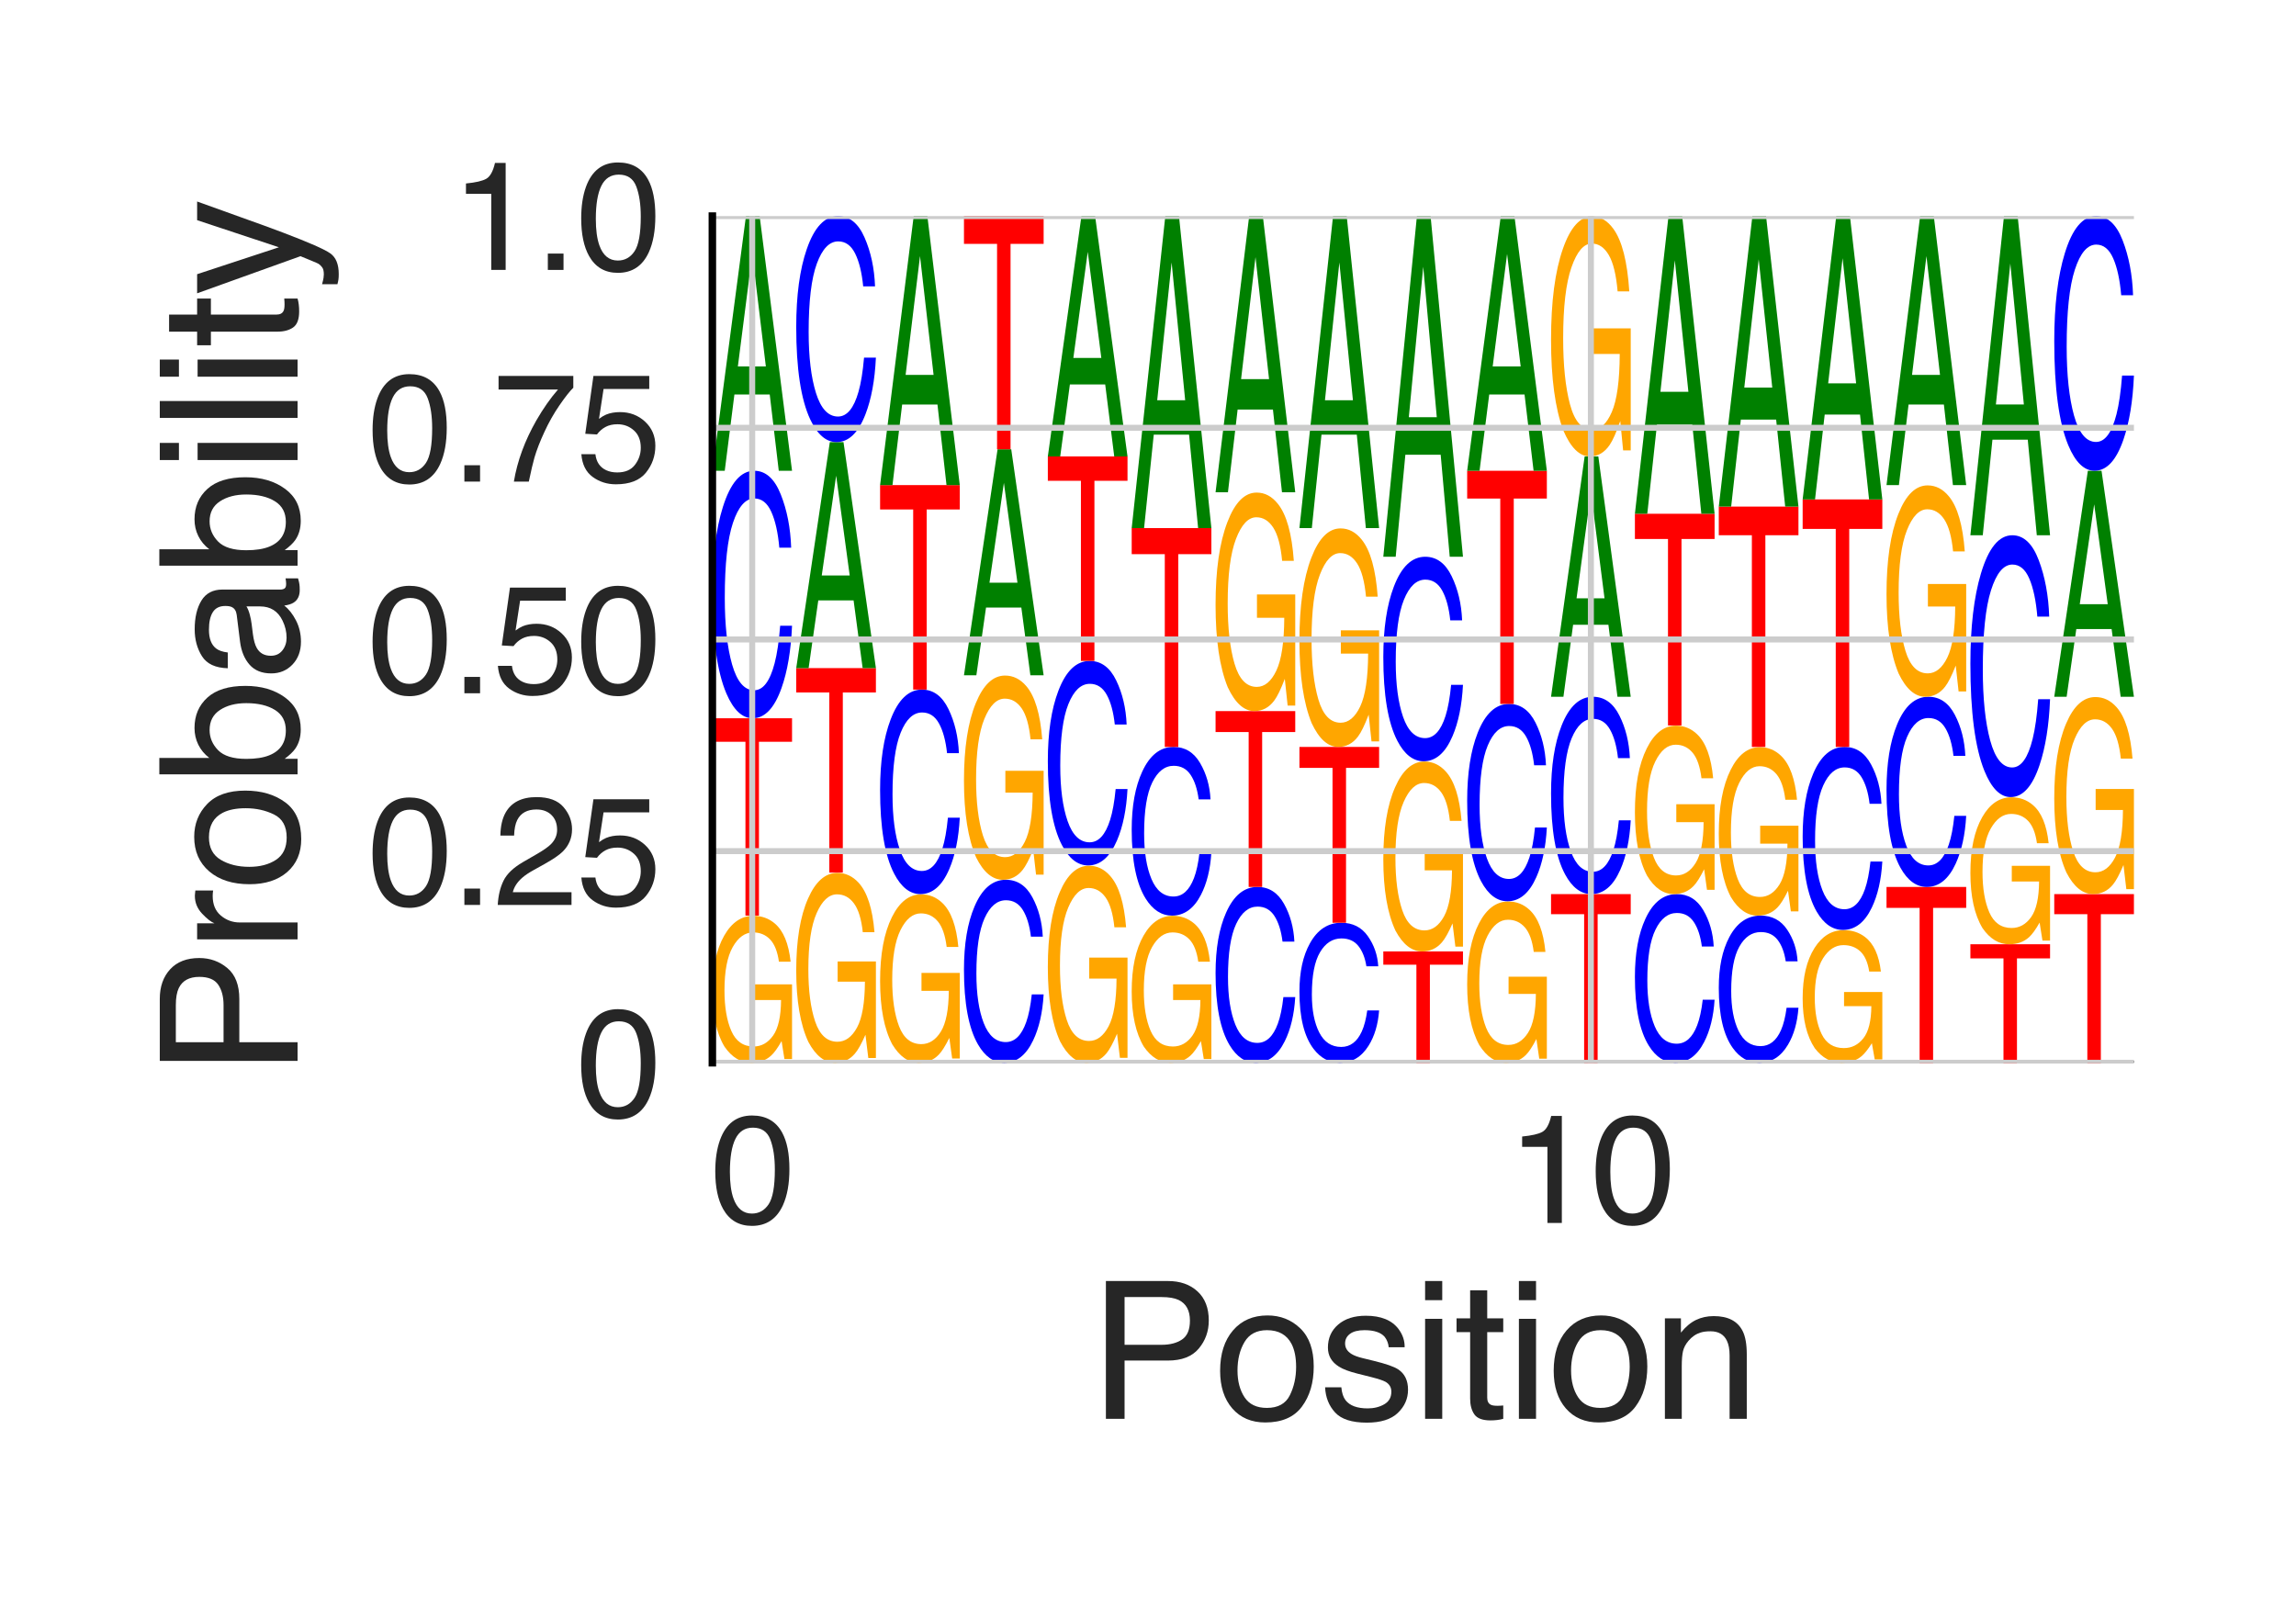 <?xml version="1.0" encoding="utf-8" standalone="no"?>
<!DOCTYPE svg PUBLIC "-//W3C//DTD SVG 1.1//EN"
  "http://www.w3.org/Graphics/SVG/1.1/DTD/svg11.dtd">
<svg height="216pt" version="1.1" viewBox="0 0 306 216" width="306pt" xmlns="http://www.w3.org/2000/svg" xmlns:xlink="http://www.w3.org/1999/xlink">
 <defs>
  <style type="text/css">*{stroke-linecap:butt;stroke-linejoin:round;}</style>
 </defs>
 <g id="figure_1">
  <g id="patch_1">
   <path d="M 0 216 
L 306 216 
L 306 0 
L 0 0 
z
" style="fill:#ffffff;"/>
  </g>
  <g id="axes_1">
   <g id="patch_2">
    <path d="M 94.94 141.64 
L 284.4 141.64 
L 284.4 28.8 
L 94.94 28.8 
z
" style="fill:#ffffff;"/>
   </g>
   <g id="line2d_1">
    <path clip-path="url(#pa4b7494675)" d="M 94.94 141.64 
L 284.4 141.64 
" style="fill:none;stroke:#000000;stroke-linecap:round;stroke-width:0.5;"/>
   </g>
   <g id="patch_3">
    <path clip-path="url(#pa4b7494675)" d="M 100.416 122.054 
Q 102.055 122.054 103.25 123.067 
Q 104.981 124.523 105.369 128.172 
L 103.812 128.172 
Q 103.526 126.132 102.632 125.2 
Q 101.738 124.267 100.376 124.267 
Q 98.763 124.267 97.659 126.209 
Q 96.555 128.147 96.555 131.987 
Q 96.555 135.303 97.464 137.387 
Q 98.376 139.471 100.432 139.471 
Q 102.006 139.471 103.039 138.011 
Q 104.072 136.548 104.095 133.276 
L 100.457 133.276 
L 100.457 131.188 
L 105.559 131.188 
L 105.559 141.145 
L 104.546 141.145 
L 104.166 138.749 
Q 103.369 140.156 102.751 140.703 
Q 101.713 141.64 100.115 141.64 
Q 98.052 141.64 96.563 139.499 
Q 94.94 136.811 94.94 132.125 
Q 94.94 127.45 96.522 124.689 
Q 98.026 122.054 100.416 122.054 
z
M 100.156 122.025 
L 100.156 122.025 
z
" style="fill:#ffa600;"/>
   </g>
   <g id="patch_4">
    <path clip-path="url(#pa4b7494675)" d="M 105.559 95.725 
L 105.559 98.859 
L 101.149 98.859 
L 101.149 122.025 
L 99.35 122.025 
L 99.35 98.859 
L 94.94 98.859 
L 94.94 95.725 
L 105.559 95.725 
z
" style="fill:#ff0000;"/>
   </g>
   <g id="patch_5">
    <path clip-path="url(#pa4b7494675)" d="M 100.523 62.74 
Q 102.797 62.74 104.051 65.878 
Q 105.306 69.01 105.444 72.994 
L 103.864 72.994 
Q 103.595 69.972 102.792 68.205 
Q 101.989 66.431 100.539 66.431 
Q 98.771 66.431 97.683 69.685 
Q 96.596 72.933 96.596 79.646 
Q 96.596 85.151 97.576 88.576 
Q 98.56 91.994 100.508 91.994 
Q 102.299 91.994 103.238 88.392 
Q 103.733 86.495 103.978 83.398 
L 105.559 83.398 
Q 105.347 88.344 104.158 91.694 
Q 102.732 95.725 100.312 95.725 
Q 98.226 95.725 96.807 92.417 
Q 94.94 88.051 94.94 78.922 
Q 94.94 71.998 96.343 67.564 
Q 97.858 62.74 100.523 62.74 
z
M 100.197 62.74 
L 100.197 62.74 
z
" style="fill:#0000ff;"/>
   </g>
   <g id="patch_6">
    <path clip-path="url(#pa4b7494675)" d="M 102.068 48.834 
L 100.261 33.842 
L 98.34 48.834 
L 102.068 48.834 
z
M 99.419 28.8 
L 101.241 28.8 
L 105.559 62.74 
L 103.791 62.74 
L 102.586 52.575 
L 97.879 52.575 
L 96.591 62.74 
L 94.94 62.74 
L 99.419 28.8 
z
M 100.253 28.8 
L 100.253 28.8 
z
" style="fill:#008000;"/>
   </g>
   <g id="patch_7">
    <path clip-path="url(#pa4b7494675)" d="M 111.594 116.332 
Q 113.232 116.332 114.427 117.641 
Q 116.159 119.522 116.546 124.237 
L 114.989 124.237 
Q 114.703 121.602 113.809 120.397 
Q 112.916 119.192 111.554 119.192 
Q 109.941 119.192 108.837 121.701 
Q 107.733 124.206 107.733 129.167 
Q 107.733 133.452 108.642 136.145 
Q 109.553 138.837 111.609 138.837 
Q 113.184 138.837 114.217 136.951 
Q 115.25 135.06 115.273 130.833 
L 111.635 130.833 
L 111.635 128.135 
L 116.736 128.135 
L 116.736 141.001 
L 115.724 141.001 
L 115.344 137.905 
Q 114.546 139.723 113.928 140.43 
Q 112.89 141.64 111.293 141.64 
Q 109.229 141.64 107.741 138.874 
Q 106.118 135.401 106.118 129.345 
Q 106.118 123.305 107.7 119.737 
Q 109.204 116.332 111.594 116.332 
z
M 111.333 116.295 
L 111.333 116.295 
z
" style="fill:#ffa600;"/>
   </g>
   <g id="patch_8">
    <path clip-path="url(#pa4b7494675)" d="M 116.736 89.04 
L 116.736 92.287 
L 112.326 92.287 
L 112.326 116.295 
L 110.528 116.295 
L 110.528 92.287 
L 106.118 92.287 
L 106.118 89.04 
L 116.736 89.04 
z
" style="fill:#ff0000;"/>
   </g>
   <g id="patch_9">
    <path clip-path="url(#pa4b7494675)" d="M 113.245 76.7 
L 111.439 63.394 
L 109.518 76.7 
L 113.245 76.7 
z
M 110.596 58.92 
L 112.418 58.92 
L 116.736 89.04 
L 114.969 89.04 
L 113.763 80.019 
L 109.057 80.019 
L 107.769 89.04 
L 106.118 89.04 
L 110.596 58.92 
z
M 111.431 58.92 
L 111.431 58.92 
z
" style="fill:#008000;"/>
   </g>
   <g id="patch_10">
    <path clip-path="url(#pa4b7494675)" d="M 111.701 28.8 
Q 113.975 28.8 115.229 31.666 
Q 116.483 34.525 116.622 38.163 
L 115.041 38.163 
Q 114.773 35.403 113.969 33.79 
Q 113.166 32.17 111.716 32.17 
Q 109.948 32.17 108.861 35.142 
Q 107.773 38.107 107.773 44.237 
Q 107.773 49.264 108.754 52.391 
Q 109.737 55.512 111.685 55.512 
Q 113.477 55.512 114.415 52.223 
Q 114.911 50.491 115.156 47.663 
L 116.736 47.663 
Q 116.525 52.18 115.336 55.238 
Q 113.909 58.92 111.49 58.92 
Q 109.403 58.92 107.985 55.899 
Q 106.118 51.912 106.118 43.577 
Q 106.118 37.254 107.521 33.204 
Q 109.036 28.8 111.701 28.8 
z
M 111.375 28.8 
L 111.375 28.8 
z
" style="fill:#0000ff;"/>
   </g>
   <g id="patch_11">
    <path clip-path="url(#pa4b7494675)" d="M 122.772 119.193 
Q 124.41 119.193 125.605 120.354 
Q 127.337 122.022 127.724 126.204 
L 126.167 126.204 
Q 125.881 123.867 124.987 122.798 
Q 124.093 121.73 122.731 121.73 
Q 121.118 121.73 120.014 123.955 
Q 118.911 126.176 118.911 130.577 
Q 118.911 134.378 119.819 136.766 
Q 120.731 139.154 122.787 139.154 
Q 124.362 139.154 125.395 137.481 
Q 126.428 135.804 126.45 132.054 
L 122.812 132.054 
L 122.812 129.661 
L 127.914 129.661 
L 127.914 141.073 
L 126.901 141.073 
L 126.521 138.327 
Q 125.724 139.939 125.106 140.567 
Q 124.068 141.64 122.47 141.64 
Q 120.407 141.64 118.918 139.187 
Q 117.295 136.106 117.295 130.735 
Q 117.295 125.377 118.878 122.213 
Q 120.382 119.193 122.772 119.193 
z
M 122.511 119.16 
L 122.511 119.16 
z
" style="fill:#ffa600;"/>
   </g>
   <g id="patch_12">
    <path clip-path="url(#pa4b7494675)" d="M 122.878 91.905 
Q 125.152 91.905 126.407 94.498 
Q 127.661 97.086 127.799 100.378 
L 126.219 100.378 
Q 125.95 97.881 125.147 96.421 
Q 124.344 94.955 122.894 94.955 
Q 121.126 94.955 120.039 97.644 
Q 118.951 100.327 118.951 105.874 
Q 118.951 110.423 119.932 113.253 
Q 120.915 116.077 122.863 116.077 
Q 124.654 116.077 125.593 113.1 
Q 126.088 111.533 126.334 108.974 
L 127.914 108.974 
Q 127.703 113.061 126.514 115.829 
Q 125.087 119.16 122.667 119.16 
Q 120.581 119.16 119.162 116.426 
Q 117.295 112.819 117.295 105.276 
Q 117.295 99.555 118.698 95.891 
Q 120.213 91.905 122.878 91.905 
z
M 122.552 91.905 
L 122.552 91.905 
z
" style="fill:#0000ff;"/>
   </g>
   <g id="patch_13">
    <path clip-path="url(#pa4b7494675)" d="M 127.914 64.65 
L 127.914 67.898 
L 123.504 67.898 
L 123.504 91.905 
L 121.705 91.905 
L 121.705 67.898 
L 117.295 67.898 
L 117.295 64.65 
L 127.914 64.65 
z
" style="fill:#ff0000;"/>
   </g>
   <g id="patch_14">
    <path clip-path="url(#pa4b7494675)" d="M 124.423 49.962 
L 122.616 34.126 
L 120.696 49.962 
L 124.423 49.962 
z
M 121.774 28.8 
L 123.596 28.8 
L 127.914 64.65 
L 126.146 64.65 
L 124.941 53.913 
L 120.234 53.913 
L 118.946 64.65 
L 117.295 64.65 
L 121.774 28.8 
z
M 122.608 28.8 
L 122.608 28.8 
z
" style="fill:#008000;"/>
   </g>
   <g id="patch_15">
    <path clip-path="url(#pa4b7494675)" d="M 134.056 117.25 
Q 136.33 117.25 137.584 119.571 
Q 138.838 121.886 138.977 124.832 
L 137.396 124.832 
Q 137.128 122.597 136.325 121.291 
Q 135.521 119.979 134.072 119.979 
Q 132.304 119.979 131.216 122.385 
Q 130.129 124.787 130.129 129.75 
Q 130.129 133.821 131.109 136.353 
Q 132.092 138.881 134.04 138.881 
Q 135.832 138.881 136.771 136.217 
Q 137.266 134.815 137.511 132.525 
L 139.091 132.525 
Q 138.88 136.182 137.691 138.659 
Q 136.265 141.64 133.845 141.64 
Q 131.758 141.64 130.34 139.193 
Q 128.473 135.965 128.473 129.216 
Q 128.473 124.095 129.876 120.817 
Q 131.391 117.25 134.056 117.25 
z
M 133.73 117.25 
L 133.73 117.25 
z
" style="fill:#0000ff;"/>
   </g>
   <g id="patch_16">
    <path clip-path="url(#pa4b7494675)" d="M 133.949 90.035 
Q 135.587 90.035 136.782 91.443 
Q 138.514 93.465 138.902 98.536 
L 137.344 98.536 
Q 137.058 95.702 136.165 94.406 
Q 135.271 93.111 133.909 93.111 
Q 132.296 93.111 131.192 95.809 
Q 130.088 98.502 130.088 103.837 
Q 130.088 108.445 130.997 111.341 
Q 131.909 114.236 133.964 114.236 
Q 135.539 114.236 136.572 112.208 
Q 137.605 110.174 137.628 105.628 
L 133.99 105.628 
L 133.99 102.727 
L 139.091 102.727 
L 139.091 116.563 
L 138.079 116.563 
L 137.699 113.233 
Q 136.901 115.188 136.284 115.949 
Q 135.246 117.25 133.648 117.25 
Q 131.584 117.25 130.096 114.276 
Q 128.473 110.541 128.473 104.028 
Q 128.473 97.533 130.055 93.696 
Q 131.559 90.035 133.949 90.035 
z
M 133.688 89.995 
L 133.688 89.995 
z
" style="fill:#ffa600;"/>
   </g>
   <g id="patch_17">
    <path clip-path="url(#pa4b7494675)" d="M 135.6 77.655 
L 133.794 64.35 
L 131.873 77.655 
L 135.6 77.655 
z
M 132.951 59.875 
L 134.773 59.875 
L 139.091 89.995 
L 137.324 89.995 
L 136.119 80.974 
L 131.412 80.974 
L 130.124 89.995 
L 128.473 89.995 
L 132.951 59.875 
z
M 133.786 59.875 
L 133.786 59.875 
z
" style="fill:#008000;"/>
   </g>
   <g id="patch_18">
    <path clip-path="url(#pa4b7494675)" d="M 139.091 28.8 
L 139.091 32.502 
L 134.681 32.502 
L 134.681 59.875 
L 132.883 59.875 
L 132.883 32.502 
L 128.473 32.502 
L 128.473 28.8 
L 139.091 28.8 
z
" style="fill:#ff0000;"/>
   </g>
   <g id="patch_19">
    <path clip-path="url(#pa4b7494675)" d="M 145.127 115.378 
Q 146.765 115.378 147.96 116.737 
Q 149.692 118.689 150.079 123.581 
L 148.522 123.581 
Q 148.236 120.847 147.342 119.597 
Q 146.448 118.346 145.086 118.346 
Q 143.473 118.346 142.37 120.95 
Q 141.266 123.549 141.266 128.697 
Q 141.266 133.143 142.175 135.938 
Q 143.086 138.732 145.142 138.732 
Q 146.717 138.732 147.75 136.775 
Q 148.783 134.812 148.806 130.425 
L 145.167 130.425 
L 145.167 127.626 
L 150.269 127.626 
L 150.269 140.977 
L 149.256 140.977 
L 148.876 137.764 
Q 148.079 139.65 147.461 140.384 
Q 146.423 141.64 144.825 141.64 
Q 142.762 141.64 141.273 138.77 
Q 139.65 135.166 139.65 128.881 
Q 139.65 122.614 141.233 118.912 
Q 142.737 115.378 145.127 115.378 
z
M 144.866 115.34 
L 144.866 115.34 
z
" style="fill:#ffa600;"/>
   </g>
   <g id="patch_20">
    <path clip-path="url(#pa4b7494675)" d="M 145.233 88.085 
Q 147.507 88.085 148.762 90.678 
Q 150.016 93.266 150.154 96.558 
L 148.574 96.558 
Q 148.305 94.06 147.502 92.6 
Q 146.699 91.135 145.249 91.135 
Q 143.481 91.135 142.394 93.824 
Q 141.306 96.507 141.306 102.054 
Q 141.306 106.603 142.287 109.432 
Q 143.27 112.257 145.218 112.257 
Q 147.009 112.257 147.948 109.28 
Q 148.444 107.713 148.689 105.154 
L 150.269 105.154 
Q 150.058 109.241 148.869 112.009 
Q 147.442 115.34 145.022 115.34 
Q 142.936 115.34 141.517 112.606 
Q 139.65 108.998 139.65 101.456 
Q 139.65 95.735 141.053 92.07 
Q 142.568 88.085 145.233 88.085 
z
M 144.908 88.085 
L 144.908 88.085 
z
" style="fill:#0000ff;"/>
   </g>
   <g id="patch_21">
    <path clip-path="url(#pa4b7494675)" d="M 150.269 60.83 
L 150.269 64.077 
L 145.859 64.077 
L 145.859 88.085 
L 144.06 88.085 
L 144.06 64.077 
L 139.65 64.077 
L 139.65 60.83 
L 150.269 60.83 
z
" style="fill:#ff0000;"/>
   </g>
   <g id="patch_22">
    <path clip-path="url(#pa4b7494675)" d="M 146.778 47.707 
L 144.971 33.558 
L 143.051 47.707 
L 146.778 47.707 
z
M 144.129 28.8 
L 145.951 28.8 
L 150.269 60.83 
L 148.501 60.83 
L 147.296 51.237 
L 142.589 51.237 
L 141.301 60.83 
L 139.65 60.83 
L 144.129 28.8 
z
M 144.964 28.8 
L 144.964 28.8 
z
" style="fill:#008000;"/>
   </g>
   <g id="patch_23">
    <path clip-path="url(#pa4b7494675)" d="M 156.304 122.054 
Q 157.942 122.054 159.138 123.067 
Q 160.869 124.523 161.257 128.172 
L 159.7 128.172 
Q 159.414 126.132 158.52 125.2 
Q 157.626 124.267 156.264 124.267 
Q 154.651 124.267 153.547 126.209 
Q 152.443 128.147 152.443 131.987 
Q 152.443 135.303 153.352 137.387 
Q 154.264 139.471 156.32 139.471 
Q 157.894 139.471 158.927 138.011 
Q 159.96 136.548 159.983 133.276 
L 156.345 133.276 
L 156.345 131.188 
L 161.447 131.188 
L 161.447 141.145 
L 160.434 141.145 
L 160.054 138.749 
Q 159.257 140.156 158.639 140.703 
Q 157.601 141.64 156.003 141.64 
Q 153.94 141.64 152.451 139.499 
Q 150.828 136.811 150.828 132.125 
Q 150.828 127.45 152.41 124.689 
Q 153.914 122.054 156.304 122.054 
z
M 156.044 122.025 
L 156.044 122.025 
z
" style="fill:#ffa600;"/>
   </g>
   <g id="patch_24">
    <path clip-path="url(#pa4b7494675)" d="M 156.411 99.546 
Q 158.685 99.546 159.939 101.684 
Q 161.194 103.818 161.332 106.534 
L 159.752 106.534 
Q 159.483 104.474 158.68 103.27 
Q 157.877 102.061 156.427 102.061 
Q 154.659 102.061 153.571 104.279 
Q 152.484 106.492 152.484 111.067 
Q 152.484 114.819 153.464 117.153 
Q 154.447 119.482 156.395 119.482 
Q 158.187 119.482 159.126 117.027 
Q 159.621 115.735 159.866 113.624 
L 161.447 113.624 
Q 161.235 116.995 160.046 119.278 
Q 158.62 122.025 156.2 122.025 
Q 154.114 122.025 152.695 119.77 
Q 150.828 116.795 150.828 110.574 
Q 150.828 105.855 152.231 102.833 
Q 153.746 99.546 156.411 99.546 
z
M 156.085 99.546 
L 156.085 99.546 
z
" style="fill:#0000ff;"/>
   </g>
   <g id="patch_25">
    <path clip-path="url(#pa4b7494675)" d="M 161.447 70.381 
L 161.447 73.855 
L 157.037 73.855 
L 157.037 99.546 
L 155.238 99.546 
L 155.238 73.855 
L 150.828 73.855 
L 150.828 70.381 
L 161.447 70.381 
z
" style="fill:#ff0000;"/>
   </g>
   <g id="patch_26">
    <path clip-path="url(#pa4b7494675)" d="M 157.955 53.344 
L 156.149 34.977 
L 154.228 53.344 
L 157.955 53.344 
z
M 155.307 28.8 
L 157.129 28.8 
L 161.447 70.381 
L 159.679 70.381 
L 158.474 57.927 
L 153.767 57.927 
L 152.479 70.381 
L 150.828 70.381 
L 155.307 28.8 
z
M 156.141 28.8 
L 156.141 28.8 
z
" style="fill:#008000;"/>
   </g>
   <g id="patch_27">
    <path clip-path="url(#pa4b7494675)" d="M 167.589 118.205 
Q 169.863 118.205 171.117 120.435 
Q 172.371 122.66 172.509 125.49 
L 170.929 125.49 
Q 170.661 123.343 169.857 122.088 
Q 169.054 120.827 167.604 120.827 
Q 165.836 120.827 164.749 123.139 
Q 163.661 125.446 163.661 130.216 
Q 163.661 134.127 164.642 136.56 
Q 165.625 138.989 167.573 138.989 
Q 169.365 138.989 170.303 136.43 
Q 170.799 135.082 171.044 132.882 
L 172.624 132.882 
Q 172.413 136.396 171.224 138.775 
Q 169.797 141.64 167.377 141.64 
Q 165.291 141.64 163.873 139.289 
Q 162.005 136.187 162.005 129.702 
Q 162.005 124.782 163.408 121.632 
Q 164.924 118.205 167.589 118.205 
z
M 167.263 118.205 
L 167.263 118.205 
z
" style="fill:#0000ff;"/>
   </g>
   <g id="patch_28">
    <path clip-path="url(#pa4b7494675)" d="M 172.624 94.77 
L 172.624 97.563 
L 168.214 97.563 
L 168.214 118.205 
L 166.415 118.205 
L 166.415 97.563 
L 162.005 97.563 
L 162.005 94.77 
L 172.624 94.77 
z
" style="fill:#ff0000;"/>
   </g>
   <g id="patch_29">
    <path clip-path="url(#pa4b7494675)" d="M 167.482 65.648 
Q 169.12 65.648 170.315 67.155 
Q 172.047 69.319 172.434 74.744 
L 170.877 74.744 
Q 170.591 71.712 169.697 70.326 
Q 168.804 68.939 167.441 68.939 
Q 165.829 68.939 164.725 71.827 
Q 163.621 74.708 163.621 80.417 
Q 163.621 85.348 164.53 88.447 
Q 165.441 91.545 167.497 91.545 
Q 169.072 91.545 170.105 89.375 
Q 171.138 87.199 171.161 82.334 
L 167.522 82.334 
L 167.522 79.229 
L 172.624 79.229 
L 172.624 94.035 
L 171.611 94.035 
L 171.232 90.472 
Q 170.434 92.564 169.816 93.378 
Q 168.778 94.77 167.181 94.77 
Q 165.117 94.77 163.628 91.587 
Q 162.005 87.591 162.005 80.622 
Q 162.005 73.671 163.588 69.566 
Q 165.092 65.648 167.482 65.648 
z
M 167.221 65.605 
L 167.221 65.605 
z
" style="fill:#ffa600;"/>
   </g>
   <g id="patch_30">
    <path clip-path="url(#pa4b7494675)" d="M 169.133 50.526 
L 167.327 34.267 
L 165.406 50.526 
L 169.133 50.526 
z
M 166.484 28.8 
L 168.306 28.8 
L 172.624 65.605 
L 170.857 65.605 
L 169.651 54.582 
L 164.945 54.582 
L 163.656 65.605 
L 162.005 65.605 
L 166.484 28.8 
z
M 167.319 28.8 
L 167.319 28.8 
z
" style="fill:#008000;"/>
   </g>
   <g id="patch_31">
    <path clip-path="url(#pa4b7494675)" d="M 178.766 122.98 
Q 181.04 122.98 182.294 124.756 
Q 183.549 126.527 183.687 128.781 
L 182.107 128.781 
Q 181.838 127.071 181.035 126.072 
Q 180.232 125.068 178.782 125.068 
Q 177.014 125.068 175.926 126.909 
Q 174.839 128.746 174.839 132.544 
Q 174.839 135.658 175.819 137.595 
Q 176.803 139.529 178.751 139.529 
Q 180.542 139.529 181.481 137.491 
Q 181.976 136.418 182.221 134.666 
L 183.802 134.666 
Q 183.591 137.464 182.401 139.359 
Q 180.975 141.64 178.555 141.64 
Q 176.469 141.64 175.05 139.768 
Q 173.183 137.298 173.183 132.135 
Q 173.183 128.217 174.586 125.709 
Q 176.101 122.98 178.766 122.98 
z
M 178.44 122.98 
L 178.44 122.98 
z
" style="fill:#0000ff;"/>
   </g>
   <g id="patch_32">
    <path clip-path="url(#pa4b7494675)" d="M 183.802 99.546 
L 183.802 102.338 
L 179.392 102.338 
L 179.392 122.98 
L 177.593 122.98 
L 177.593 102.338 
L 173.183 102.338 
L 173.183 99.546 
L 183.802 99.546 
z
" style="fill:#ff0000;"/>
   </g>
   <g id="patch_33">
    <path clip-path="url(#pa4b7494675)" d="M 178.66 70.423 
Q 180.298 70.423 181.493 71.93 
Q 183.225 74.094 183.612 79.52 
L 182.055 79.52 
Q 181.769 76.487 180.875 75.101 
Q 179.981 73.714 178.619 73.714 
Q 177.006 73.714 175.902 76.602 
Q 174.798 79.483 174.798 85.192 
Q 174.798 90.123 175.707 93.222 
Q 176.619 96.32 178.675 96.32 
Q 180.25 96.32 181.283 94.15 
Q 182.316 91.974 182.338 87.109 
L 178.7 87.109 
L 178.7 84.005 
L 183.802 84.005 
L 183.802 98.81 
L 182.789 98.81 
L 182.409 95.247 
Q 181.612 97.339 180.994 98.153 
Q 179.956 99.546 178.358 99.546 
Q 176.295 99.546 174.806 96.363 
Q 173.183 92.366 173.183 85.397 
Q 173.183 78.446 174.765 74.341 
Q 176.269 70.423 178.66 70.423 
z
M 178.399 70.381 
L 178.399 70.381 
z
" style="fill:#ffa600;"/>
   </g>
   <g id="patch_34">
    <path clip-path="url(#pa4b7494675)" d="M 180.311 53.344 
L 178.504 34.977 
L 176.584 53.344 
L 180.311 53.344 
z
M 177.662 28.8 
L 179.484 28.8 
L 183.802 70.381 
L 182.034 70.381 
L 180.829 57.927 
L 176.122 57.927 
L 174.834 70.381 
L 173.183 70.381 
L 177.662 28.8 
z
M 178.496 28.8 
L 178.496 28.8 
z
" style="fill:#008000;"/>
   </g>
   <g id="patch_35">
    <path clip-path="url(#pa4b7494675)" d="M 194.979 126.801 
L 194.979 128.569 
L 190.569 128.569 
L 190.569 141.64 
L 188.771 141.64 
L 188.771 128.569 
L 184.361 128.569 
L 184.361 126.801 
L 194.979 126.801 
z
" style="fill:#ff0000;"/>
   </g>
   <g id="patch_36">
    <path clip-path="url(#pa4b7494675)" d="M 189.837 101.492 
Q 191.475 101.492 192.67 102.802 
Q 194.402 104.683 194.789 109.398 
L 193.232 109.398 
Q 192.946 106.763 192.052 105.558 
Q 191.159 104.353 189.797 104.353 
Q 188.184 104.353 187.08 106.862 
Q 185.976 109.366 185.976 114.327 
Q 185.976 118.612 186.885 121.305 
Q 187.796 123.998 189.852 123.998 
Q 191.427 123.998 192.46 122.112 
Q 193.493 120.221 193.516 115.993 
L 189.878 115.993 
L 189.878 113.295 
L 194.979 113.295 
L 194.979 126.161 
L 193.967 126.161 
L 193.587 123.065 
Q 192.789 124.883 192.171 125.59 
Q 191.133 126.801 189.536 126.801 
Q 187.472 126.801 185.984 124.035 
Q 184.361 120.561 184.361 114.505 
Q 184.361 108.465 185.943 104.898 
Q 187.447 101.492 189.837 101.492 
z
M 189.576 101.456 
L 189.576 101.456 
z
" style="fill:#ffa600;"/>
   </g>
   <g id="patch_37">
    <path clip-path="url(#pa4b7494675)" d="M 189.944 74.201 
Q 192.218 74.201 193.472 76.794 
Q 194.726 79.381 194.865 82.673 
L 193.284 82.673 
Q 193.016 80.176 192.213 78.716 
Q 191.409 77.25 189.959 77.25 
Q 188.191 77.25 187.104 79.939 
Q 186.017 82.622 186.017 88.169 
Q 186.017 92.718 186.997 95.548 
Q 187.98 98.372 189.928 98.372 
Q 191.72 98.372 192.658 95.396 
Q 193.154 93.829 193.399 91.27 
L 194.979 91.27 
Q 194.768 95.356 193.579 98.124 
Q 192.153 101.456 189.733 101.456 
Q 187.646 101.456 186.228 98.722 
Q 184.361 95.114 184.361 87.572 
Q 184.361 81.85 185.764 78.186 
Q 187.279 74.201 189.944 74.201 
z
M 189.618 74.201 
L 189.618 74.201 
z
" style="fill:#0000ff;"/>
   </g>
   <g id="patch_38">
    <path clip-path="url(#pa4b7494675)" d="M 191.488 55.599 
L 189.682 35.544 
L 187.761 55.599 
L 191.488 55.599 
z
M 188.839 28.8 
L 190.661 28.8 
L 194.979 74.201 
L 193.212 74.201 
L 192.007 60.603 
L 187.3 60.603 
L 186.012 74.201 
L 184.361 74.201 
L 188.839 28.8 
z
M 189.674 28.8 
L 189.674 28.8 
z
" style="fill:#008000;"/>
   </g>
   <g id="patch_39">
    <path clip-path="url(#pa4b7494675)" d="M 201.015 120.146 
Q 202.653 120.146 203.848 121.259 
Q 205.58 122.856 205.967 126.86 
L 204.41 126.86 
Q 204.124 124.622 203.23 123.599 
Q 202.336 122.576 200.974 122.576 
Q 199.361 122.576 198.257 124.707 
Q 197.154 126.833 197.154 131.047 
Q 197.154 134.686 198.063 136.973 
Q 198.974 139.26 201.03 139.26 
Q 202.605 139.26 203.638 137.658 
Q 204.671 136.052 204.694 132.462 
L 201.055 132.462 
L 201.055 130.17 
L 206.157 130.17 
L 206.157 141.097 
L 205.144 141.097 
L 204.764 138.468 
Q 203.967 140.012 203.349 140.612 
Q 202.311 141.64 200.713 141.64 
Q 198.65 141.64 197.161 139.291 
Q 195.538 136.341 195.538 131.198 
Q 195.538 126.068 197.121 123.038 
Q 198.625 120.146 201.015 120.146 
z
M 200.754 120.115 
L 200.754 120.115 
z
" style="fill:#ffa600;"/>
   </g>
   <g id="patch_40">
    <path clip-path="url(#pa4b7494675)" d="M 201.121 93.815 
Q 203.395 93.815 204.65 96.318 
Q 205.904 98.814 206.042 101.991 
L 204.462 101.991 
Q 204.193 99.581 203.39 98.172 
Q 202.587 96.758 201.137 96.758 
Q 199.369 96.758 198.282 99.353 
Q 197.194 101.942 197.194 107.294 
Q 197.194 111.684 198.175 114.415 
Q 199.158 117.14 201.106 117.14 
Q 202.897 117.14 203.836 114.268 
Q 204.332 112.756 204.577 110.286 
L 206.157 110.286 
Q 205.946 114.23 204.757 116.901 
Q 203.33 120.115 200.91 120.115 
Q 198.824 120.115 197.405 117.477 
Q 195.538 113.996 195.538 106.718 
Q 195.538 101.197 196.941 97.661 
Q 198.456 93.815 201.121 93.815 
z
M 200.795 93.815 
L 200.795 93.815 
z
" style="fill:#0000ff;"/>
   </g>
   <g id="patch_41">
    <path clip-path="url(#pa4b7494675)" d="M 206.157 62.74 
L 206.157 66.443 
L 201.747 66.443 
L 201.747 93.815 
L 199.948 93.815 
L 199.948 66.443 
L 195.538 66.443 
L 195.538 62.74 
L 206.157 62.74 
z
" style="fill:#ff0000;"/>
   </g>
   <g id="patch_42">
    <path clip-path="url(#pa4b7494675)" d="M 202.666 48.834 
L 200.859 33.842 
L 198.939 48.834 
L 202.666 48.834 
z
M 200.017 28.8 
L 201.839 28.8 
L 206.157 62.74 
L 204.389 62.74 
L 203.184 52.575 
L 198.477 52.575 
L 197.189 62.74 
L 195.538 62.74 
L 200.017 28.8 
z
M 200.851 28.8 
L 200.851 28.8 
z
" style="fill:#008000;"/>
   </g>
   <g id="patch_43">
    <path clip-path="url(#pa4b7494675)" d="M 217.335 119.16 
L 217.335 121.839 
L 212.925 121.839 
L 212.925 141.64 
L 211.126 141.64 
L 211.126 121.839 
L 206.716 121.839 
L 206.716 119.16 
L 217.335 119.16 
z
" style="fill:#ff0000;"/>
   </g>
   <g id="patch_44">
    <path clip-path="url(#pa4b7494675)" d="M 212.299 92.86 
Q 214.573 92.86 215.827 95.363 
Q 217.082 97.859 217.22 101.036 
L 215.639 101.036 
Q 215.371 98.626 214.568 97.217 
Q 213.765 95.803 212.315 95.803 
Q 210.547 95.803 209.459 98.398 
Q 208.372 100.987 208.372 106.339 
Q 208.372 110.729 209.352 113.46 
Q 210.335 116.185 212.283 116.185 
Q 214.075 116.185 215.014 113.313 
Q 215.509 111.801 215.754 109.331 
L 217.335 109.331 
Q 217.123 113.275 215.934 115.946 
Q 214.508 119.16 212.088 119.16 
Q 210.002 119.16 208.583 116.522 
Q 206.716 113.041 206.716 105.763 
Q 206.716 100.242 208.119 96.706 
Q 209.634 92.86 212.299 92.86 
z
M 211.973 92.86 
L 211.973 92.86 
z
" style="fill:#0000ff;"/>
   </g>
   <g id="patch_45">
    <path clip-path="url(#pa4b7494675)" d="M 213.843 79.737 
L 212.037 65.588 
L 210.116 79.737 
L 213.843 79.737 
z
M 211.194 60.83 
L 213.017 60.83 
L 217.335 92.86 
L 215.567 92.86 
L 214.362 83.267 
L 209.655 83.267 
L 208.367 92.86 
L 206.716 92.86 
L 211.194 60.83 
z
M 212.029 60.83 
L 212.029 60.83 
z
" style="fill:#008000;"/>
   </g>
   <g id="patch_46">
    <path clip-path="url(#pa4b7494675)" d="M 212.192 28.846 
Q 213.83 28.846 215.025 30.501 
Q 216.757 32.878 217.145 38.837 
L 215.588 38.837 
Q 215.301 35.507 214.408 33.984 
Q 213.514 32.461 212.152 32.461 
Q 210.539 32.461 209.435 35.632 
Q 208.331 38.797 208.331 45.067 
Q 208.331 50.482 209.24 53.885 
Q 210.152 57.288 212.207 57.288 
Q 213.782 57.288 214.815 54.905 
Q 215.848 52.515 215.871 47.172 
L 212.233 47.172 
L 212.233 43.762 
L 217.335 43.762 
L 217.335 60.022 
L 216.322 60.022 
L 215.942 56.11 
Q 215.144 58.407 214.527 59.301 
Q 213.489 60.83 211.891 60.83 
Q 209.827 60.83 208.339 57.335 
Q 206.716 52.945 206.716 45.292 
Q 206.716 37.658 208.298 33.15 
Q 209.802 28.846 212.192 28.846 
z
M 211.931 28.8 
L 211.931 28.8 
z
" style="fill:#ffa600;"/>
   </g>
   <g id="patch_47">
    <path clip-path="url(#pa4b7494675)" d="M 223.477 119.16 
Q 225.751 119.16 227.005 121.299 
Q 228.259 123.433 228.397 126.148 
L 226.817 126.148 
Q 226.548 124.089 225.745 122.884 
Q 224.942 121.676 223.492 121.676 
Q 221.724 121.676 220.637 123.893 
Q 219.549 126.106 219.549 130.681 
Q 219.549 134.433 220.53 136.767 
Q 221.513 139.097 223.461 139.097 
Q 225.252 139.097 226.191 136.642 
Q 226.687 135.349 226.932 133.239 
L 228.512 133.239 
Q 228.301 136.609 227.112 138.892 
Q 225.685 141.64 223.265 141.64 
Q 221.179 141.64 219.761 139.385 
Q 217.893 136.409 217.893 130.189 
Q 217.893 125.469 219.296 122.447 
Q 220.811 119.16 223.477 119.16 
z
M 223.151 119.16 
L 223.151 119.16 
z
" style="fill:#0000ff;"/>
   </g>
   <g id="patch_48">
    <path clip-path="url(#pa4b7494675)" d="M 223.37 96.713 
Q 225.008 96.713 226.203 97.875 
Q 227.935 99.543 228.322 103.725 
L 226.765 103.725 
Q 226.479 101.387 225.585 100.319 
Q 224.691 99.25 223.329 99.25 
Q 221.717 99.25 220.613 101.476 
Q 219.509 103.697 219.509 108.097 
Q 219.509 111.898 220.418 114.286 
Q 221.329 116.674 223.385 116.674 
Q 224.96 116.674 225.993 115.002 
Q 227.026 113.324 227.049 109.575 
L 223.41 109.575 
L 223.41 107.182 
L 228.512 107.182 
L 228.512 118.593 
L 227.499 118.593 
L 227.12 115.847 
Q 226.322 117.46 225.704 118.087 
Q 224.666 119.16 223.069 119.16 
Q 221.005 119.16 219.516 116.707 
Q 217.893 113.626 217.893 108.255 
Q 217.893 102.898 219.476 99.733 
Q 220.98 96.713 223.37 96.713 
z
M 223.109 96.681 
L 223.109 96.681 
z
" style="fill:#ffa600;"/>
   </g>
   <g id="patch_49">
    <path clip-path="url(#pa4b7494675)" d="M 228.512 68.471 
L 228.512 71.832 
L 224.102 71.832 
L 224.102 96.681 
L 222.303 96.681 
L 222.303 71.832 
L 217.893 71.832 
L 217.893 68.471 
L 228.512 68.471 
z
" style="fill:#ff0000;"/>
   </g>
   <g id="patch_50">
    <path clip-path="url(#pa4b7494675)" d="M 225.021 52.217 
L 223.214 34.693 
L 221.294 52.217 
L 225.021 52.217 
z
M 222.372 28.8 
L 224.194 28.8 
L 228.512 68.471 
L 226.744 68.471 
L 225.539 56.589 
L 220.833 56.589 
L 219.544 68.471 
L 217.893 68.471 
L 222.372 28.8 
z
M 223.207 28.8 
L 223.207 28.8 
z
" style="fill:#008000;"/>
   </g>
   <g id="patch_51">
    <path clip-path="url(#pa4b7494675)" d="M 234.654 122.025 
Q 236.928 122.025 238.182 123.892 
Q 239.437 125.754 239.575 128.123 
L 237.995 128.123 
Q 237.726 126.326 236.923 125.275 
Q 236.12 124.22 234.67 124.22 
Q 232.902 124.22 231.814 126.155 
Q 230.727 128.086 230.727 132.078 
Q 230.727 135.352 231.707 137.388 
Q 232.691 139.421 234.638 139.421 
Q 236.43 139.421 237.369 137.279 
Q 237.864 136.151 238.109 134.309 
L 239.69 134.309 
Q 239.478 137.251 238.289 139.242 
Q 236.863 141.64 234.443 141.64 
Q 232.357 141.64 230.938 139.672 
Q 229.071 137.076 229.071 131.648 
Q 229.071 127.53 230.474 124.894 
Q 231.989 122.025 234.654 122.025 
z
M 234.328 122.025 
L 234.328 122.025 
z
" style="fill:#0000ff;"/>
   </g>
   <g id="patch_52">
    <path clip-path="url(#pa4b7494675)" d="M 234.547 99.578 
Q 236.186 99.578 237.381 100.74 
Q 239.112 102.408 239.5 106.59 
L 237.943 106.59 
Q 237.657 104.253 236.763 103.184 
Q 235.869 102.115 234.507 102.115 
Q 232.894 102.115 231.79 104.341 
Q 230.686 106.562 230.686 110.962 
Q 230.686 114.763 231.595 117.151 
Q 232.507 119.54 234.563 119.54 
Q 236.137 119.54 237.17 117.867 
Q 238.203 116.189 238.226 112.44 
L 234.588 112.44 
L 234.588 110.047 
L 239.69 110.047 
L 239.69 121.459 
L 238.677 121.459 
L 238.297 118.712 
Q 237.5 120.325 236.882 120.952 
Q 235.844 122.025 234.246 122.025 
Q 232.183 122.025 230.694 119.572 
Q 229.071 116.491 229.071 111.12 
Q 229.071 105.763 230.653 102.598 
Q 232.157 99.578 234.547 99.578 
z
M 234.287 99.546 
L 234.287 99.546 
z
" style="fill:#ffa600;"/>
   </g>
   <g id="patch_53">
    <path clip-path="url(#pa4b7494675)" d="M 239.69 67.515 
L 239.69 71.332 
L 235.28 71.332 
L 235.28 99.546 
L 233.481 99.546 
L 233.481 71.332 
L 229.071 71.332 
L 229.071 67.515 
L 239.69 67.515 
z
" style="fill:#ff0000;"/>
   </g>
   <g id="patch_54">
    <path clip-path="url(#pa4b7494675)" d="M 236.198 51.653 
L 234.392 34.551 
L 232.471 51.653 
L 236.198 51.653 
z
M 233.55 28.8 
L 235.372 28.8 
L 239.69 67.515 
L 237.922 67.515 
L 236.717 55.92 
L 232.01 55.92 
L 230.722 67.515 
L 229.071 67.515 
L 233.55 28.8 
z
M 234.384 28.8 
L 234.384 28.8 
z
" style="fill:#008000;"/>
   </g>
   <g id="patch_55">
    <path clip-path="url(#pa4b7494675)" d="M 245.725 123.961 
Q 247.363 123.961 248.558 124.876 
Q 250.29 126.19 250.677 129.483 
L 249.12 129.483 
Q 248.834 127.643 247.94 126.801 
Q 247.047 125.959 245.685 125.959 
Q 244.072 125.959 242.968 127.712 
Q 241.864 129.461 241.864 132.927 
Q 241.864 135.92 242.773 137.801 
Q 243.684 139.682 245.74 139.682 
Q 247.315 139.682 248.348 138.365 
Q 249.381 137.044 249.404 134.091 
L 245.766 134.091 
L 245.766 132.206 
L 250.867 132.206 
L 250.867 141.194 
L 249.855 141.194 
L 249.475 139.031 
Q 248.677 140.301 248.059 140.795 
Q 247.021 141.64 245.424 141.64 
Q 243.36 141.64 241.871 139.708 
Q 240.249 137.282 240.249 133.051 
Q 240.249 128.832 241.831 126.34 
Q 243.335 123.961 245.725 123.961 
z
M 245.464 123.935 
L 245.464 123.935 
z
" style="fill:#ffa600;"/>
   </g>
   <g id="patch_56">
    <path clip-path="url(#pa4b7494675)" d="M 245.832 99.546 
Q 248.106 99.546 249.36 101.866 
Q 250.614 104.181 250.753 107.127 
L 249.172 107.127 
Q 248.904 104.893 248.1 103.586 
Q 247.297 102.275 245.847 102.275 
Q 244.079 102.275 242.992 104.681 
Q 241.904 107.082 241.904 112.046 
Q 241.904 116.117 242.885 118.649 
Q 243.868 121.176 245.816 121.176 
Q 247.608 121.176 248.546 118.513 
Q 249.042 117.11 249.287 114.82 
L 250.867 114.82 
Q 250.656 118.477 249.467 120.954 
Q 248.04 123.935 245.62 123.935 
Q 243.534 123.935 242.116 121.489 
Q 240.249 118.26 240.249 111.511 
Q 240.249 106.391 241.652 103.112 
Q 243.167 99.546 245.832 99.546 
z
M 245.506 99.546 
L 245.506 99.546 
z
" style="fill:#0000ff;"/>
   </g>
   <g id="patch_57">
    <path clip-path="url(#pa4b7494675)" d="M 250.867 66.56 
L 250.867 70.49 
L 246.457 70.49 
L 246.457 99.546 
L 244.659 99.546 
L 244.659 70.49 
L 240.249 70.49 
L 240.249 66.56 
L 250.867 66.56 
z
" style="fill:#ff0000;"/>
   </g>
   <g id="patch_58">
    <path clip-path="url(#pa4b7494675)" d="M 247.376 51.089 
L 245.57 34.409 
L 243.649 51.089 
L 247.376 51.089 
z
M 244.727 28.8 
L 246.549 28.8 
L 250.867 66.56 
L 249.1 66.56 
L 247.894 55.251 
L 243.188 55.251 
L 241.9 66.56 
L 240.249 66.56 
L 244.727 28.8 
z
M 245.562 28.8 
L 245.562 28.8 
z
" style="fill:#008000;"/>
   </g>
   <g id="patch_59">
    <path clip-path="url(#pa4b7494675)" d="M 262.045 118.205 
L 262.045 120.997 
L 257.635 120.997 
L 257.635 141.64 
L 255.836 141.64 
L 255.836 120.997 
L 251.426 120.997 
L 251.426 118.205 
L 262.045 118.205 
z
" style="fill:#ff0000;"/>
   </g>
   <g id="patch_60">
    <path clip-path="url(#pa4b7494675)" d="M 257.009 92.86 
Q 259.283 92.86 260.538 95.272 
Q 261.792 97.678 261.93 100.739 
L 260.35 100.739 
Q 260.081 98.417 259.278 97.059 
Q 258.475 95.696 257.025 95.696 
Q 255.257 95.696 254.169 98.197 
Q 253.082 100.692 253.082 105.85 
Q 253.082 110.08 254.063 112.712 
Q 255.046 115.338 256.994 115.338 
Q 258.785 115.338 259.724 112.57 
Q 260.219 111.113 260.465 108.733 
L 262.045 108.733 
Q 261.834 112.533 260.644 115.107 
Q 259.218 118.205 256.798 118.205 
Q 254.712 118.205 253.293 115.663 
Q 251.426 112.308 251.426 105.294 
Q 251.426 99.974 252.829 96.566 
Q 254.344 92.86 257.009 92.86 
z
M 256.683 92.86 
L 256.683 92.86 
z
" style="fill:#0000ff;"/>
   </g>
   <g id="patch_61">
    <path clip-path="url(#pa4b7494675)" d="M 256.903 64.691 
Q 258.541 64.691 259.736 66.149 
Q 261.468 68.242 261.855 73.49 
L 260.298 73.49 
Q 260.012 70.557 259.118 69.216 
Q 258.224 67.875 256.862 67.875 
Q 255.249 67.875 254.145 70.668 
Q 253.041 73.455 253.041 78.977 
Q 253.041 83.747 253.95 86.744 
Q 254.862 89.741 256.918 89.741 
Q 258.493 89.741 259.526 87.642 
Q 260.559 85.537 260.581 80.831 
L 256.943 80.831 
L 256.943 77.828 
L 262.045 77.828 
L 262.045 92.149 
L 261.032 92.149 
L 260.652 88.703 
Q 259.855 90.726 259.237 91.513 
Q 258.199 92.86 256.601 92.86 
Q 254.538 92.86 253.049 89.782 
Q 251.426 85.916 251.426 79.175 
Q 251.426 72.452 253.009 68.481 
Q 254.512 64.691 256.903 64.691 
z
M 256.642 64.65 
L 256.642 64.65 
z
" style="fill:#ffa600;"/>
   </g>
   <g id="patch_62">
    <path clip-path="url(#pa4b7494675)" d="M 258.554 49.962 
L 256.747 34.126 
L 254.827 49.962 
L 258.554 49.962 
z
M 255.905 28.8 
L 257.727 28.8 
L 262.045 64.65 
L 260.277 64.65 
L 259.072 53.913 
L 254.365 53.913 
L 253.077 64.65 
L 251.426 64.65 
L 255.905 28.8 
z
M 256.739 28.8 
L 256.739 28.8 
z
" style="fill:#008000;"/>
   </g>
   <g id="patch_63">
    <path clip-path="url(#pa4b7494675)" d="M 273.222 125.846 
L 273.222 127.727 
L 268.812 127.727 
L 268.812 141.64 
L 267.014 141.64 
L 267.014 127.727 
L 262.604 127.727 
L 262.604 125.846 
L 273.222 125.846 
z
" style="fill:#ff0000;"/>
   </g>
   <g id="patch_64">
    <path clip-path="url(#pa4b7494675)" d="M 268.08 106.259 
Q 269.718 106.259 270.913 107.273 
Q 272.645 108.728 273.033 112.377 
L 271.475 112.377 
Q 271.189 110.338 270.296 109.405 
Q 269.402 108.473 268.04 108.473 
Q 266.427 108.473 265.323 110.415 
Q 264.219 112.353 264.219 116.192 
Q 264.219 119.509 265.128 121.593 
Q 266.039 123.677 268.095 123.677 
Q 269.67 123.677 270.703 122.217 
Q 271.736 120.753 271.759 117.482 
L 268.121 117.482 
L 268.121 115.394 
L 273.222 115.394 
L 273.222 125.351 
L 272.21 125.351 
L 271.83 122.955 
Q 271.032 124.362 270.415 124.909 
Q 269.376 125.846 267.779 125.846 
Q 265.715 125.846 264.227 123.705 
Q 262.604 121.017 262.604 116.33 
Q 262.604 111.656 264.186 108.895 
Q 265.69 106.259 268.08 106.259 
z
M 267.819 106.231 
L 267.819 106.231 
z
" style="fill:#ffa600;"/>
   </g>
   <g id="patch_65">
    <path clip-path="url(#pa4b7494675)" d="M 268.187 71.336 
Q 270.461 71.336 271.715 74.656 
Q 272.969 77.968 273.108 82.183 
L 271.527 82.183 
Q 271.259 78.986 270.456 77.117 
Q 269.652 75.24 268.203 75.24 
Q 266.434 75.24 265.347 78.683 
Q 264.26 82.118 264.26 89.22 
Q 264.26 95.044 265.24 98.667 
Q 266.223 102.283 268.171 102.283 
Q 269.963 102.283 270.902 98.472 
Q 271.397 96.466 271.642 93.189 
L 273.222 93.189 
Q 273.011 98.422 271.822 101.966 
Q 270.396 106.231 267.976 106.231 
Q 265.889 106.231 264.471 102.731 
Q 262.604 98.112 262.604 88.455 
Q 262.604 81.129 264.007 76.438 
Q 265.522 71.336 268.187 71.336 
z
M 267.861 71.336 
L 267.861 71.336 
z
" style="fill:#0000ff;"/>
   </g>
   <g id="patch_66">
    <path clip-path="url(#pa4b7494675)" d="M 269.731 53.908 
L 267.925 35.119 
L 266.004 53.908 
L 269.731 53.908 
z
M 267.082 28.8 
L 268.904 28.8 
L 273.222 71.336 
L 271.455 71.336 
L 270.25 58.596 
L 265.543 58.596 
L 264.255 71.336 
L 262.604 71.336 
L 267.082 28.8 
z
M 267.917 28.8 
L 267.917 28.8 
z
" style="fill:#008000;"/>
   </g>
   <g id="patch_67">
    <path clip-path="url(#pa4b7494675)" d="M 284.4 119.16 
L 284.4 121.839 
L 279.99 121.839 
L 279.99 141.64 
L 278.191 141.64 
L 278.191 121.839 
L 273.781 121.839 
L 273.781 119.16 
L 284.4 119.16 
z
" style="fill:#ff0000;"/>
   </g>
   <g id="patch_68">
    <path clip-path="url(#pa4b7494675)" d="M 279.258 92.898 
Q 280.896 92.898 282.091 94.257 
Q 283.823 96.209 284.21 101.101 
L 282.653 101.101 
Q 282.367 98.367 281.473 97.117 
Q 280.579 95.867 279.217 95.867 
Q 277.604 95.867 276.501 98.47 
Q 275.397 101.069 275.397 106.217 
Q 275.397 110.664 276.306 113.458 
Q 277.217 116.252 279.273 116.252 
Q 280.848 116.252 281.881 114.295 
Q 282.914 112.332 282.937 107.946 
L 279.298 107.946 
L 279.298 105.146 
L 284.4 105.146 
L 284.4 118.497 
L 283.387 118.497 
L 283.007 115.284 
Q 282.21 117.171 281.592 117.905 
Q 280.554 119.16 278.956 119.16 
Q 276.893 119.16 275.404 116.29 
Q 273.781 112.686 273.781 106.402 
Q 273.781 100.134 275.364 96.432 
Q 276.868 92.898 279.258 92.898 
z
M 278.997 92.86 
L 278.997 92.86 
z
" style="fill:#ffa600;"/>
   </g>
   <g id="patch_69">
    <path clip-path="url(#pa4b7494675)" d="M 280.909 80.52 
L 279.102 67.215 
L 277.182 80.52 
L 280.909 80.52 
z
M 278.26 62.74 
L 280.082 62.74 
L 284.4 92.86 
L 282.632 92.86 
L 281.427 83.839 
L 276.72 83.839 
L 275.432 92.86 
L 273.781 92.86 
L 278.26 62.74 
z
M 279.095 62.74 
L 279.095 62.74 
z
" style="fill:#008000;"/>
   </g>
   <g id="patch_70">
    <path clip-path="url(#pa4b7494675)" d="M 279.364 28.8 
Q 281.638 28.8 282.893 32.029 
Q 284.147 35.251 284.285 39.351 
L 282.705 39.351 
Q 282.436 36.241 281.633 34.423 
Q 280.83 32.598 279.38 32.598 
Q 277.612 32.598 276.525 35.946 
Q 275.437 39.287 275.437 46.195 
Q 275.437 51.86 276.418 55.384 
Q 277.401 58.9 279.349 58.9 
Q 281.14 58.9 282.079 55.194 
Q 282.575 53.243 282.82 50.056 
L 284.4 50.056 
Q 284.189 55.145 283 58.592 
Q 281.573 62.74 279.153 62.74 
Q 277.067 62.74 275.648 59.336 
Q 273.781 54.843 273.781 45.451 
Q 273.781 38.326 275.184 33.763 
Q 276.699 28.8 279.364 28.8 
z
M 279.038 28.8 
L 279.038 28.8 
z
" style="fill:#0000ff;"/>
   </g>
   <g id="matplotlib.axis_1">
    <g id="xtick_1">
     <g id="line2d_2">
      <path clip-path="url(#pa4b7494675)" d="M 100.249 141.64 
L 100.249 28.8 
" style="fill:none;stroke:#cccccc;stroke-linecap:round;stroke-width:0.8;"/>
     </g>
     <g id="text_1">
      <!-- 0 -->
      <g style="fill:#262626;" transform="translate(94.688 162.987)scale(0.2 -0.2)">
       <defs>
        <path d="M 1731 4475 
Q 2600 4475 2988 3759 
Q 3288 3206 3288 2244 
Q 3288 1331 3016 734 
Q 2622 -122 1728 -122 
Q 922 -122 528 578 
Q 200 1163 200 2147 
Q 200 2909 397 3456 
Q 766 4475 1731 4475 
z
M 1725 391 
Q 2163 391 2422 778 
Q 2681 1166 2681 2222 
Q 2681 2984 2493 3476 
Q 2306 3969 1766 3969 
Q 1269 3969 1039 3501 
Q 809 3034 809 2125 
Q 809 1441 956 1025 
Q 1181 391 1725 391 
z
" id="Helvetica-30" transform="scale(0.016)"/>
       </defs>
       <use xlink:href="#Helvetica-30"/>
      </g>
     </g>
    </g>
    <g id="xtick_2">
     <g id="line2d_3">
      <path clip-path="url(#pa4b7494675)" d="M 212.025 141.64 
L 212.025 28.8 
" style="fill:none;stroke:#cccccc;stroke-linecap:round;stroke-width:0.8;"/>
     </g>
     <g id="text_2">
      <!-- 10 -->
      <g style="fill:#262626;" transform="translate(200.903 162.987)scale(0.2 -0.2)">
       <defs>
        <path d="M 613 3169 
L 613 3600 
Q 1222 3659 1462 3798 
Q 1703 3938 1822 4456 
L 2266 4456 
L 2266 0 
L 1666 0 
L 1666 3169 
L 613 3169 
z
" id="Helvetica-31" transform="scale(0.016)"/>
       </defs>
       <use xlink:href="#Helvetica-31"/>
       <use x="55.615" xlink:href="#Helvetica-30"/>
      </g>
     </g>
    </g>
    <g id="text_3">
     <!-- Position -->
     <g style="fill:#262626;" transform="translate(145.201 189.089)scale(0.25 -0.25)">
      <defs>
       <path d="M 547 4591 
L 2613 4591 
Q 3225 4591 3600 4245 
Q 3975 3900 3975 3275 
Q 3975 2738 3640 2339 
Q 3306 1941 2613 1941 
L 1169 1941 
L 1169 0 
L 547 0 
L 547 4591 
z
M 3347 3272 
Q 3347 3778 2972 3959 
Q 2766 4056 2406 4056 
L 1169 4056 
L 1169 2466 
L 2406 2466 
Q 2825 2466 3086 2644 
Q 3347 2822 3347 3272 
z
" id="Helvetica-50" transform="scale(0.016)"/>
       <path d="M 1741 363 
Q 2300 363 2508 786 
Q 2716 1209 2716 1728 
Q 2716 2197 2566 2491 
Q 2328 2953 1747 2953 
Q 1231 2953 997 2559 
Q 763 2166 763 1609 
Q 763 1075 997 719 
Q 1231 363 1741 363 
z
M 1763 3444 
Q 2409 3444 2856 3012 
Q 3303 2581 3303 1744 
Q 3303 934 2909 406 
Q 2516 -122 1688 -122 
Q 997 -122 590 345 
Q 184 813 184 1600 
Q 184 2444 612 2944 
Q 1041 3444 1763 3444 
z
M 1744 3428 
L 1744 3428 
z
" id="Helvetica-6f" transform="scale(0.016)"/>
       <path d="M 747 1050 
Q 772 769 888 619 
Q 1100 347 1625 347 
Q 1938 347 2175 483 
Q 2413 619 2413 903 
Q 2413 1119 2222 1231 
Q 2100 1300 1741 1391 
L 1294 1503 
Q 866 1609 663 1741 
Q 300 1969 300 2372 
Q 300 2847 642 3140 
Q 984 3434 1563 3434 
Q 2319 3434 2653 2991 
Q 2863 2709 2856 2384 
L 2325 2384 
Q 2309 2575 2191 2731 
Q 1997 2953 1519 2953 
Q 1200 2953 1036 2831 
Q 872 2709 872 2509 
Q 872 2291 1088 2159 
Q 1213 2081 1456 2022 
L 1828 1931 
Q 2434 1784 2641 1647 
Q 2969 1431 2969 969 
Q 2969 522 2630 197 
Q 2291 -128 1597 -128 
Q 850 -128 539 211 
Q 228 550 206 1050 
L 747 1050 
z
M 1578 3428 
L 1578 3428 
z
" id="Helvetica-73" transform="scale(0.016)"/>
       <path d="M 413 3331 
L 984 3331 
L 984 0 
L 413 0 
L 413 3331 
z
M 413 4591 
L 984 4591 
L 984 3953 
L 413 3953 
L 413 4591 
z
" id="Helvetica-69" transform="scale(0.016)"/>
       <path d="M 525 4281 
L 1094 4281 
L 1094 3347 
L 1628 3347 
L 1628 2888 
L 1094 2888 
L 1094 703 
Q 1094 528 1213 469 
Q 1278 434 1431 434 
Q 1472 434 1519 436 
Q 1566 438 1628 444 
L 1628 0 
Q 1531 -28 1426 -40 
Q 1322 -53 1200 -53 
Q 806 -53 665 148 
Q 525 350 525 672 
L 525 2888 
L 72 2888 
L 72 3347 
L 525 3347 
L 525 4281 
z
" id="Helvetica-74" transform="scale(0.016)"/>
       <path d="M 413 3347 
L 947 3347 
L 947 2872 
Q 1184 3166 1450 3294 
Q 1716 3422 2041 3422 
Q 2753 3422 3003 2925 
Q 3141 2653 3141 2147 
L 3141 0 
L 2569 0 
L 2569 2109 
Q 2569 2416 2478 2603 
Q 2328 2916 1934 2916 
Q 1734 2916 1606 2875 
Q 1375 2806 1200 2600 
Q 1059 2434 1017 2257 
Q 975 2081 975 1753 
L 975 0 
L 413 0 
L 413 3347 
z
M 1734 3428 
L 1734 3428 
z
" id="Helvetica-6e" transform="scale(0.016)"/>
      </defs>
      <use xlink:href="#Helvetica-50"/>
      <use x="66.699" xlink:href="#Helvetica-6f"/>
      <use x="122.314" xlink:href="#Helvetica-73"/>
      <use x="172.314" xlink:href="#Helvetica-69"/>
      <use x="194.531" xlink:href="#Helvetica-74"/>
      <use x="222.314" xlink:href="#Helvetica-69"/>
      <use x="244.531" xlink:href="#Helvetica-6f"/>
      <use x="300.146" xlink:href="#Helvetica-6e"/>
     </g>
    </g>
   </g>
   <g id="matplotlib.axis_2">
    <g id="ytick_1">
     <g id="line2d_4">
      <path clip-path="url(#pa4b7494675)" d="M 94.94 141.64 
L 284.4 141.64 
" style="fill:none;stroke:#cccccc;stroke-linecap:round;stroke-width:0.8;"/>
     </g>
     <g id="text_4">
      <!-- 0 -->
      <g style="fill:#262626;" transform="translate(76.818 148.813)scale(0.2 -0.2)">
       <use xlink:href="#Helvetica-30"/>
      </g>
     </g>
    </g>
    <g id="ytick_2">
     <g id="line2d_5">
      <path clip-path="url(#pa4b7494675)" d="M 94.94 113.43 
L 284.4 113.43 
" style="fill:none;stroke:#cccccc;stroke-linecap:round;stroke-width:0.8;"/>
     </g>
     <g id="text_5">
      <!-- 0.25 -->
      <g style="fill:#262626;" transform="translate(49.018 120.603)scale(0.2 -0.2)">
       <defs>
        <path d="M 547 681 
L 1200 681 
L 1200 0 
L 547 0 
L 547 681 
z
" id="Helvetica-2e" transform="scale(0.016)"/>
        <path d="M 200 0 
Q 231 578 439 1006 
Q 647 1434 1250 1784 
L 1850 2131 
Q 2253 2366 2416 2531 
Q 2672 2791 2672 3125 
Q 2672 3516 2437 3745 
Q 2203 3975 1813 3975 
Q 1234 3975 1013 3538 
Q 894 3303 881 2888 
L 309 2888 
Q 319 3472 525 3841 
Q 891 4491 1816 4491 
Q 2584 4491 2939 4075 
Q 3294 3659 3294 3150 
Q 3294 2613 2916 2231 
Q 2697 2009 2131 1694 
L 1703 1456 
Q 1397 1288 1222 1134 
Q 909 863 828 531 
L 3272 531 
L 3272 0 
L 200 0 
z
" id="Helvetica-32" transform="scale(0.016)"/>
        <path d="M 791 1141 
Q 847 659 1238 475 
Q 1438 381 1700 381 
Q 2200 381 2440 700 
Q 2681 1019 2681 1406 
Q 2681 1875 2395 2131 
Q 2109 2388 1709 2388 
Q 1419 2388 1211 2275 
Q 1003 2163 856 1963 
L 369 1991 
L 709 4400 
L 3034 4400 
L 3034 3856 
L 1131 3856 
L 941 2613 
Q 1097 2731 1238 2791 
Q 1488 2894 1816 2894 
Q 2431 2894 2859 2497 
Q 3288 2100 3288 1491 
Q 3288 856 2895 371 
Q 2503 -113 1644 -113 
Q 1097 -113 676 195 
Q 256 503 206 1141 
L 791 1141 
z
" id="Helvetica-35" transform="scale(0.016)"/>
       </defs>
       <use xlink:href="#Helvetica-30"/>
       <use x="55.615" xlink:href="#Helvetica-2e"/>
       <use x="83.398" xlink:href="#Helvetica-32"/>
       <use x="139.014" xlink:href="#Helvetica-35"/>
      </g>
     </g>
    </g>
    <g id="ytick_3">
     <g id="line2d_6">
      <path clip-path="url(#pa4b7494675)" d="M 94.94 85.22 
L 284.4 85.22 
" style="fill:none;stroke:#cccccc;stroke-linecap:round;stroke-width:0.8;"/>
     </g>
     <g id="text_6">
      <!-- 0.50 -->
      <g style="fill:#262626;" transform="translate(49.018 92.393)scale(0.2 -0.2)">
       <use xlink:href="#Helvetica-30"/>
       <use x="55.615" xlink:href="#Helvetica-2e"/>
       <use x="83.398" xlink:href="#Helvetica-35"/>
       <use x="139.014" xlink:href="#Helvetica-30"/>
      </g>
     </g>
    </g>
    <g id="ytick_4">
     <g id="line2d_7">
      <path clip-path="url(#pa4b7494675)" d="M 94.94 57.01 
L 284.4 57.01 
" style="fill:none;stroke:#cccccc;stroke-linecap:round;stroke-width:0.8;"/>
     </g>
     <g id="text_7">
      <!-- 0.75 -->
      <g style="fill:#262626;" transform="translate(49.018 64.183)scale(0.2 -0.2)">
       <defs>
        <path d="M 3347 4400 
L 3347 3909 
Q 3131 3700 2773 3181 
Q 2416 2663 2141 2063 
Q 1869 1478 1728 997 
Q 1638 688 1494 0 
L 872 0 
Q 1084 1281 1809 2550 
Q 2238 3294 2709 3834 
L 234 3834 
L 234 4400 
L 3347 4400 
z
" id="Helvetica-37" transform="scale(0.016)"/>
       </defs>
       <use xlink:href="#Helvetica-30"/>
       <use x="55.615" xlink:href="#Helvetica-2e"/>
       <use x="83.398" xlink:href="#Helvetica-37"/>
       <use x="139.014" xlink:href="#Helvetica-35"/>
      </g>
     </g>
    </g>
    <g id="ytick_5">
     <g id="line2d_8">
      <path clip-path="url(#pa4b7494675)" d="M 94.94 28.8 
L 284.4 28.8 
" style="fill:none;stroke:#cccccc;stroke-linecap:round;stroke-width:0.8;"/>
     </g>
     <g id="text_8">
      <!-- 1.0 -->
      <g style="fill:#262626;" transform="translate(60.14 35.973)scale(0.2 -0.2)">
       <use xlink:href="#Helvetica-31"/>
       <use x="55.615" xlink:href="#Helvetica-2e"/>
       <use x="83.398" xlink:href="#Helvetica-30"/>
      </g>
     </g>
    </g>
    <g id="text_9">
     <!-- Probability -->
     <g style="fill:#262626;" transform="translate(39.659 143.579)rotate(-90)scale(0.25 -0.25)">
      <defs>
       <path d="M 428 3347 
L 963 3347 
L 963 2769 
Q 1028 2938 1284 3180 
Q 1541 3422 1875 3422 
Q 1891 3422 1928 3419 
Q 1966 3416 2056 3406 
L 2056 2813 
Q 2006 2822 1964 2825 
Q 1922 2828 1872 2828 
Q 1447 2828 1219 2554 
Q 991 2281 991 1925 
L 991 0 
L 428 0 
L 428 3347 
z
" id="Helvetica-72" transform="scale(0.016)"/>
       <path d="M 369 4606 
L 916 4606 
L 916 2941 
Q 1100 3181 1356 3307 
Q 1613 3434 1913 3434 
Q 2538 3434 2927 3004 
Q 3316 2575 3316 1738 
Q 3316 944 2931 419 
Q 2547 -106 1866 -106 
Q 1484 -106 1222 78 
Q 1066 188 888 428 
L 888 0 
L 369 0 
L 369 4606 
z
M 1831 391 
Q 2288 391 2514 753 
Q 2741 1116 2741 1709 
Q 2741 2238 2514 2584 
Q 2288 2931 1847 2931 
Q 1463 2931 1173 2647 
Q 884 2363 884 1709 
Q 884 1238 1003 944 
Q 1225 391 1831 391 
z
" id="Helvetica-62" transform="scale(0.016)"/>
       <path d="M 844 891 
Q 844 647 1022 506 
Q 1200 366 1444 366 
Q 1741 366 2019 503 
Q 2488 731 2488 1250 
L 2488 1703 
Q 2384 1638 2221 1594 
Q 2059 1550 1903 1531 
L 1563 1488 
Q 1256 1447 1103 1359 
Q 844 1213 844 891 
z
M 2206 2028 
Q 2400 2053 2466 2191 
Q 2503 2266 2503 2406 
Q 2503 2694 2298 2823 
Q 2094 2953 1713 2953 
Q 1272 2953 1088 2716 
Q 984 2584 953 2325 
L 428 2325 
Q 444 2944 830 3186 
Q 1216 3428 1725 3428 
Q 2316 3428 2684 3203 
Q 3050 2978 3050 2503 
L 3050 575 
Q 3050 488 3086 434 
Q 3122 381 3238 381 
Q 3275 381 3322 386 
Q 3369 391 3422 400 
L 3422 -16 
Q 3291 -53 3222 -62 
Q 3153 -72 3034 -72 
Q 2744 -72 2613 134 
Q 2544 244 2516 444 
Q 2344 219 2022 53 
Q 1700 -113 1313 -113 
Q 847 -113 551 170 
Q 256 453 256 878 
Q 256 1344 547 1600 
Q 838 1856 1309 1916 
L 2206 2028 
z
M 1741 3428 
L 1741 3428 
z
" id="Helvetica-61" transform="scale(0.016)"/>
       <path d="M 428 4591 
L 991 4591 
L 991 0 
L 428 0 
L 428 4591 
z
" id="Helvetica-6c" transform="scale(0.016)"/>
       <path d="M 2503 3347 
L 3125 3347 
Q 3006 3025 2597 1878 
Q 2291 1016 2084 472 
Q 1597 -809 1397 -1090 
Q 1197 -1372 709 -1372 
Q 591 -1372 527 -1362 
Q 463 -1353 369 -1328 
L 369 -816 
Q 516 -856 581 -865 
Q 647 -875 697 -875 
Q 853 -875 926 -823 
Q 1000 -772 1050 -697 
Q 1066 -672 1162 -440 
Q 1259 -209 1303 -97 
L 66 3347 
L 703 3347 
L 1600 622 
L 2503 3347 
z
M 1597 3428 
L 1597 3428 
z
" id="Helvetica-79" transform="scale(0.016)"/>
      </defs>
      <use xlink:href="#Helvetica-50"/>
      <use x="66.699" xlink:href="#Helvetica-72"/>
      <use x="100" xlink:href="#Helvetica-6f"/>
      <use x="155.615" xlink:href="#Helvetica-62"/>
      <use x="211.23" xlink:href="#Helvetica-61"/>
      <use x="266.846" xlink:href="#Helvetica-62"/>
      <use x="322.461" xlink:href="#Helvetica-69"/>
      <use x="344.678" xlink:href="#Helvetica-6c"/>
      <use x="366.895" xlink:href="#Helvetica-69"/>
      <use x="389.111" xlink:href="#Helvetica-74"/>
      <use x="416.895" xlink:href="#Helvetica-79"/>
     </g>
    </g>
   </g>
   <g id="patch_71">
    <path d="M 94.94 141.64 
L 94.94 28.8 
" style="fill:none;stroke:#000000;stroke-linecap:square;stroke-linejoin:miter;"/>
   </g>
  </g>
 </g>
 <defs>
  <clipPath id="pa4b7494675">
   <rect height="112.84" width="189.46" x="94.94" y="28.8"/>
  </clipPath>
 </defs>
</svg>
